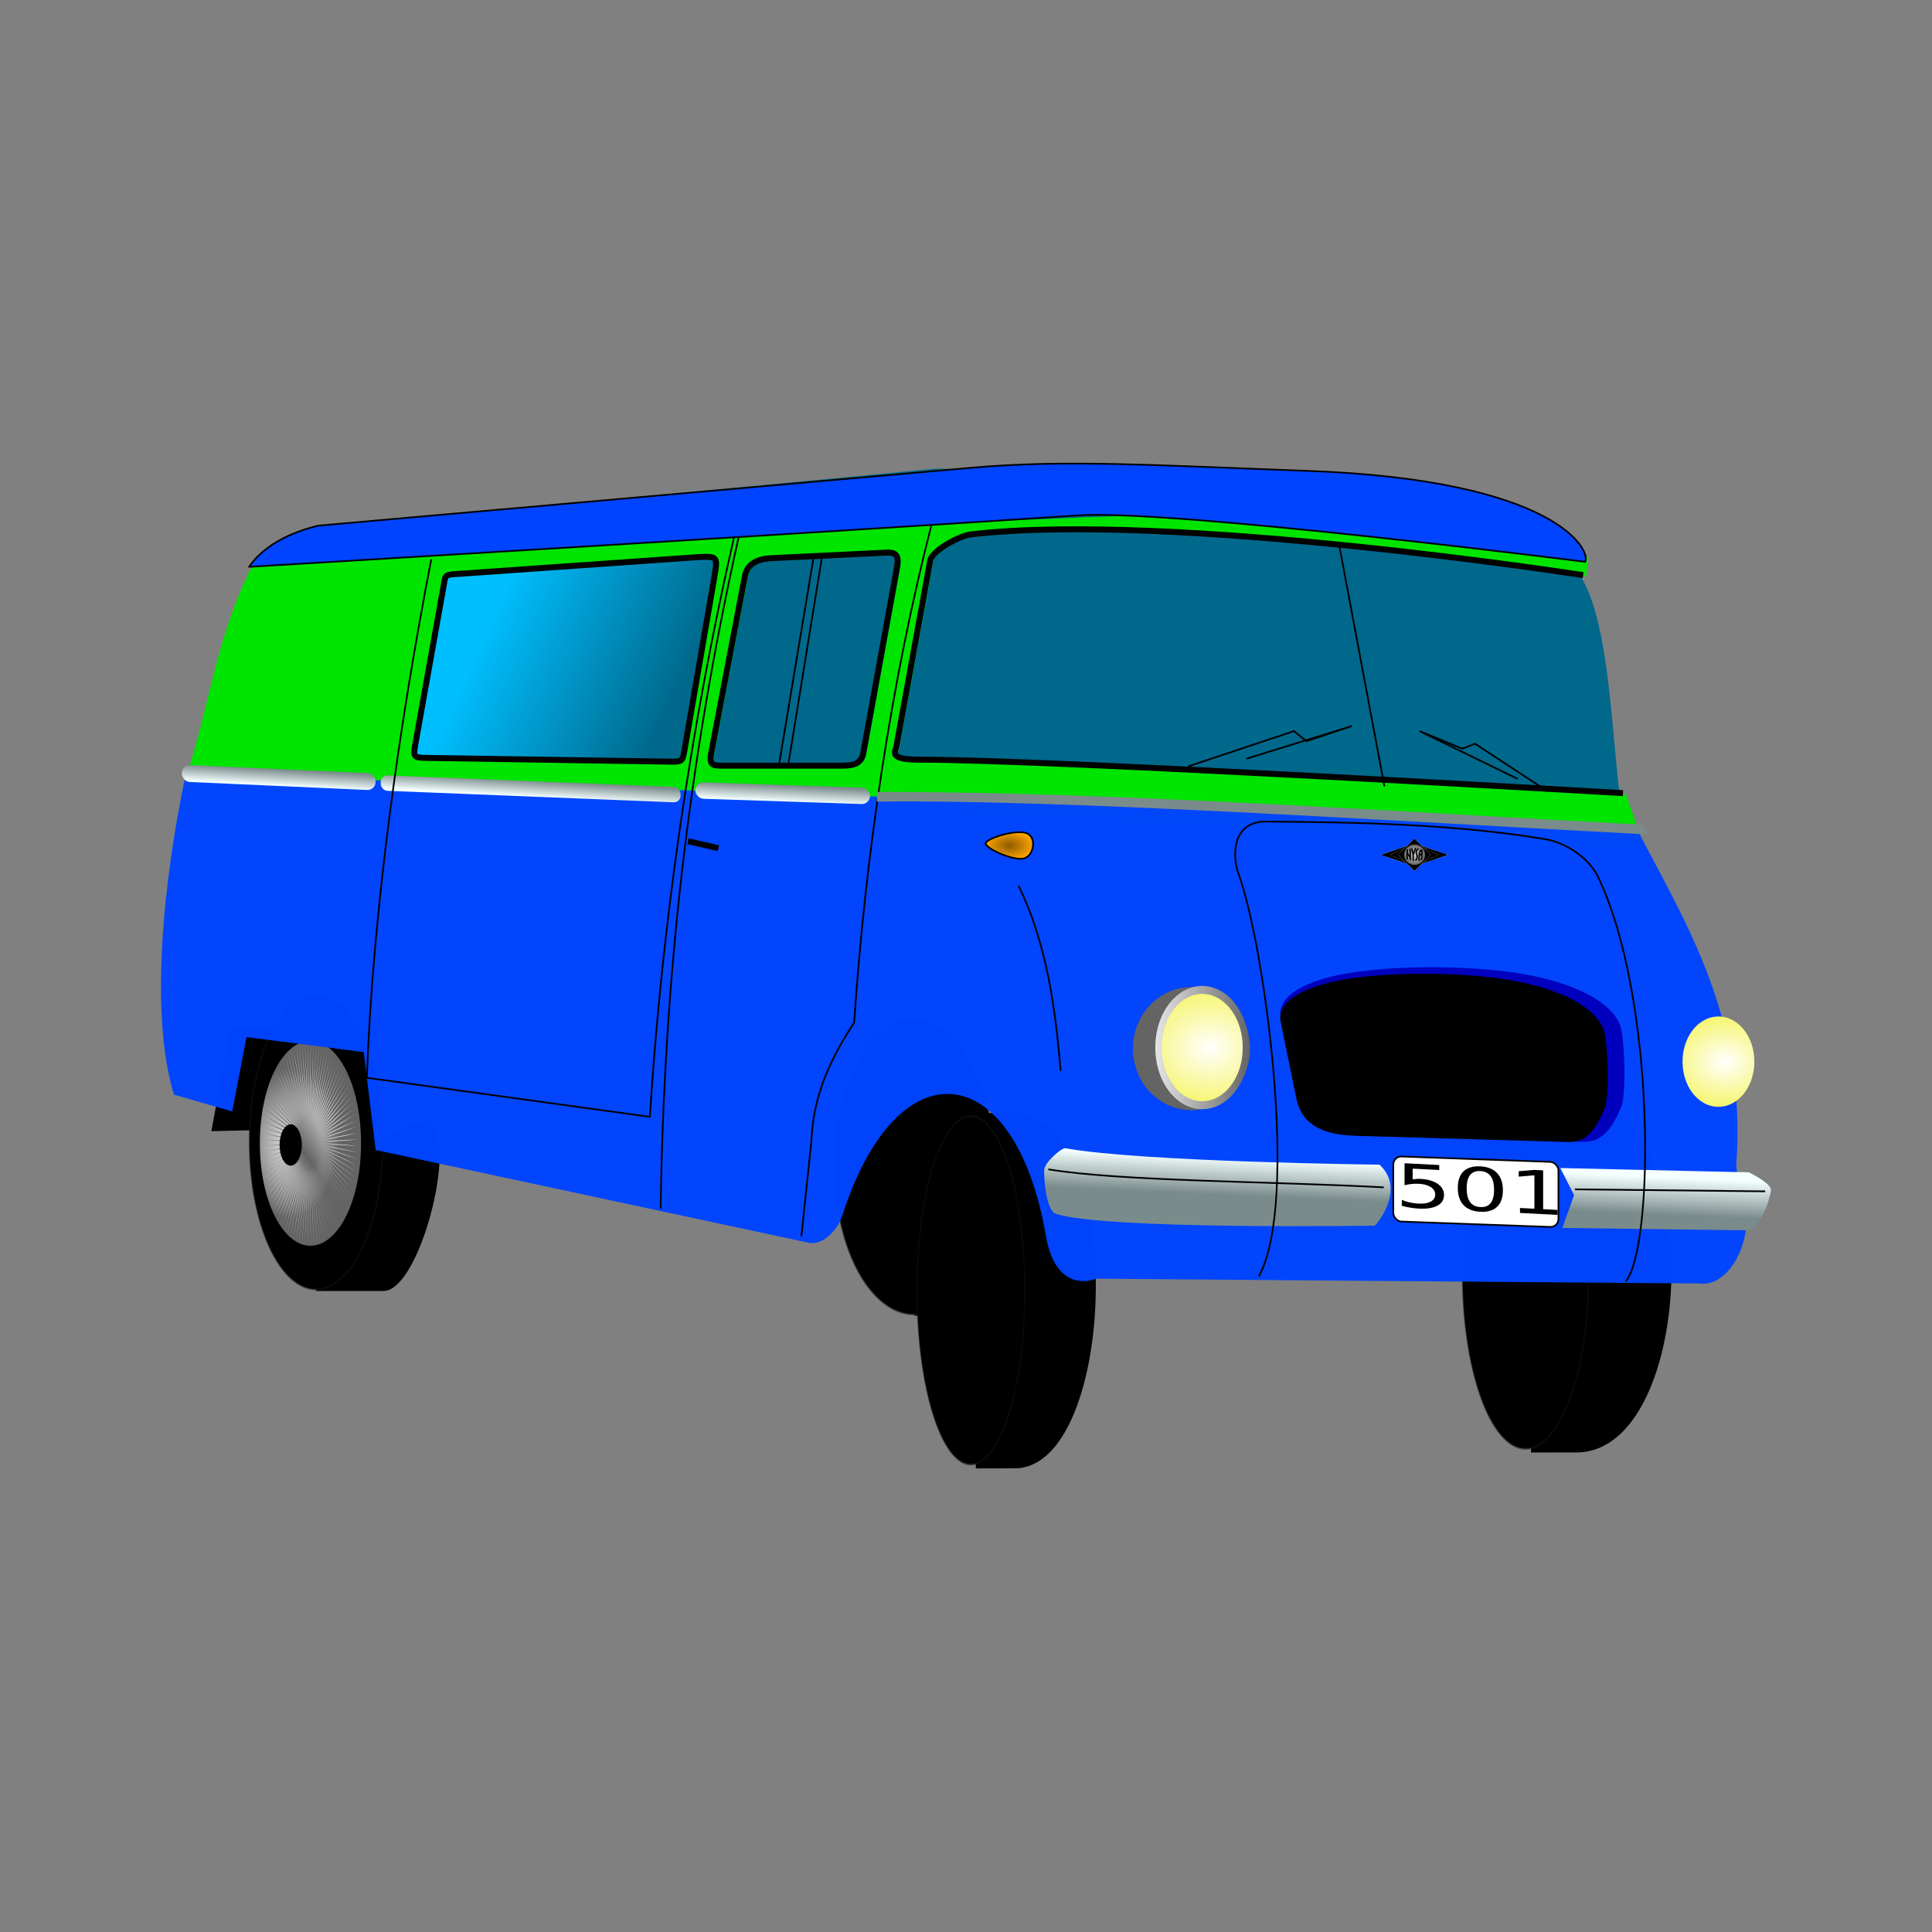 <svg:svg xmlns:dc="http://purl.org/dc/elements/1.1/" xmlns:ns1="http://www.w3.org/1999/xlink" xmlns:ns3="http://creativecommons.org/ns#" xmlns:rdf="http://www.w3.org/1999/02/22-rdf-syntax-ns#" xmlns:svg="http://www.w3.org/2000/svg" height="1149.669" id="svg2" version="1.0" viewBox="-95.806 -275.365 1149.669 1149.669" width="1149.669">
  <svg:rect x="-95.806" y="-275.365" width="1149.669" height="1149.669" fill="#808080" stroke="none"/>
  <svg:defs id="defs4">
    <svg:linearGradient id="linearGradient13754">
      <svg:stop id="stop13756" offset="0" stop-color="#e6e6e6" />
      <svg:stop id="stop13758" offset="1" stop-color="#646464" />
    </svg:linearGradient>
    <svg:linearGradient id="linearGradient4910">
      <svg:stop id="stop4912" offset="0" stop-color="#7a8b8b" />
      <svg:stop id="stop4914" offset="1" stop-color="#f4ffff" />
    </svg:linearGradient>
    <svg:linearGradient gradientTransform="matrix(-1.052 0 0 1 645.17 -95.73)" gradientUnits="userSpaceOnUse" id="linearGradient2675" x1="314.36" x2="421.03" y1="310.23" y2="264.14">
      <svg:stop id="stop3124" offset="0" stop-color="#00688b" />
      <svg:stop id="stop3126" offset="1" stop-color="#00bfff" />
    </svg:linearGradient>
    <svg:radialGradient cx="556.25" cy="346.84" gradientTransform="matrix(2.711 -0 0 1.827 -951.96 -286.86)" gradientUnits="userSpaceOnUse" id="radialGradient2685" r="39.262">
      <svg:stop id="stop7570" offset="0" stop-color="#fff" />
      <svg:stop id="stop7572" offset="1" stop-color="#ee0" />
    </svg:radialGradient>
    <svg:linearGradient gradientUnits="userSpaceOnUse" id="linearGradient2687" x1="507.34" x2="591.09" y1="346.84" y2="346.84" ns1:href="#linearGradient13754" />
    <svg:radialGradient cx="556.25" cy="346.84" gradientTransform="matrix(2.711 -0 0 1.827 -951.96 -286.86)" gradientUnits="userSpaceOnUse" id="radialGradient2689" r="39.262" ns1:href="#linearGradient13754" />
    <svg:radialGradient cx="383.42" cy="493.49" gradientTransform="matrix(.967 .03 -.032 1.033 28.514 -27.657)" gradientUnits="userSpaceOnUse" id="radialGradient2717" r="64.703" ns1:href="#linearGradient13754" />
    <svg:radialGradient cx="383.42" cy="493.49" gradientTransform="matrix(.967 .03 -.032 1.033 28.514 -27.657)" gradientUnits="userSpaceOnUse" id="radialGradient2719" r="64.703" spreadMethod="reflect" ns1:href="#linearGradient13754" />
    <svg:linearGradient gradientTransform="matrix(.847 0 0 1 -31.28 .167)" gradientUnits="userSpaceOnUse" id="linearGradient3286" x1="153.7" x2="153.6" y1="223.78" y2="233.54" ns1:href="#linearGradient4910" />
    <svg:linearGradient gradientTransform="matrix(.603 0 0 1 183.37 1.885)" gradientUnits="userSpaceOnUse" id="linearGradient3290" x1="153.7" x2="153.6" y1="223.78" y2="233.54" ns1:href="#linearGradient4910" />
    <svg:linearGradient gradientTransform="matrix(.724 0 0 1 282.09 .973)" gradientUnits="userSpaceOnUse" id="linearGradient3294" x1="153.7" x2="153.6" y1="223.78" y2="233.54" ns1:href="#linearGradient4910" />
    <svg:linearGradient gradientTransform="matrix(.603 0 0 1 500.11 53.446)" gradientUnits="userSpaceOnUse" id="linearGradient3310" x1="153.7" x2="153.6" y1="223.78" y2="233.54" ns1:href="#linearGradient4910" />
    <svg:radialGradient cx="526.05" cy="273.78" gradientTransform="matrix(1 0 0 .576 0 116.05)" gradientUnits="userSpaceOnUse" id="radialGradient3328" r="14.608">
      <svg:stop id="stop2225" offset="0" stop-color="#8b5a00" />
      <svg:stop id="stop2227" offset="1" stop-color="#ffa500" />
    </svg:radialGradient>
    <svg:linearGradient gradientUnits="userSpaceOnUse" id="linearGradient3382" x1="800.63" x2="801.65" y1="488.38" y2="465.94" ns1:href="#linearGradient4910" />
    <svg:radialGradient cx="819.45" cy="244.46" gradientTransform="matrix(1 0 0 .974 0 6.377)" gradientUnits="userSpaceOnUse" id="radialGradient3567" r="53.151">
      <svg:stop id="stop3554" offset="0" stop-color="#d4d4d4" />
      <svg:stop id="stop3556" offset="1" stop-color="#646464" />
    </svg:radialGradient>
  </svg:defs>
  <svg:g id="layer1" transform="translate(-21.217 -46.023)">
    <svg:path d="m62.947 383.27l-11.16 59.98 65.563-1.4 33.48-57.19-87.883-1.39z" fill-rule="evenodd" id="path3465" stroke="#000" stroke-width="1px" />
    <svg:g fill-rule="evenodd" id="g3461" transform="matrix(1.196 0 0 1 47.452 -231.56)">
      <svg:path d="m393.15 785.15c19.23 0 38.86-70 32.01-91.69-6.22-19.72-38.39 4.11-38.39 4.11l-33.86 87.58h40.24z" id="path3431" />
      <svg:path d="m501.2 496.09a87.165 129.71 0 1 1 -174.33 0 87.165 129.71 0 1 1 174.33 0z" id="path3435" stroke="#141414" stroke-linecap="round" stroke-opacity=".498" stroke-width="1.772" transform="matrix(.455 0 0 .677 164.56 360.66)" />
    </svg:g>
    <svg:g fill-rule="evenodd" id="g3425" transform="matrix(1.17 0 0 1 -188.65 -179.95)">
      <svg:path d="m872.22 603.49l3.98 211.46 23.18-0.05c61.56-0.14 67.46-211.41-1.29-211.41h-25.87z" id="path3390" />
      <svg:path d="m501.2 496.09a87.165 129.71 0 1 1 -174.33 0 87.165 129.71 0 1 1 174.33 0z" id="path3394" stroke="#141414" stroke-linecap="round" stroke-opacity=".498" stroke-width="1.772" transform="matrix(.368 0 0 .799 721.05 312.62)" />
    </svg:g>
    <svg:path d="m890.29 252.36c-6.8-48.63-6.79-131.01-33.01-147.99-24.02-15.564-346.97-57.507-376.62-54.685l-369.51 35.168c-44.563 14.018-61.37 117.78-66.507 141.13l845.65 26.38z" fill="url(#linearGradient2675)" fill-rule="evenodd" id="path5798" />
    <svg:path d="m892.95 243.35s-340.62-20.03-417.95-19.91c-19.66 0.04-15.01-4.45-14.26-8.55l19.97-109.84c1.11-6.127 17.48-14.906 24.25-15.69 119.49-13.847 364.29 24.25 364.29 24.25l1.43-11.46-250.18-25.628-139.79 5.705-405.75 26.183c-20.202 40.06-25.209 81.67-37.815 121.73l867.64 47.36-11.83-34.15zm-522.53-129.06c1.25-6.57 6.24-10.31 15.75-10.77l68.78-3.31c7.16-0.35 6.94 3.65 5.8 9.94l-19.89 109.39c-1.15 6.33-5.93 7.45-12.43 7.45h-72.92c-5.5 0-6.19-1.92-4.98-8.28l19.89-104.42zm-171.42-1.43l142.25-10.55c11.58-0.68 11.5-0.03 9.29 12.4l-18.38 103.13c-1.09 6.1-1.5 6.39-9.3 6.19l-144.64-2.22c-6.82-0.18-7.33-0.58-6.19-7.75l17.67-95c0.88-5.54 0.44-5.68 9.3-6.2z" fill="#00e500" fill-rule="evenodd" id="path2327" />
    <svg:g fill-rule="evenodd" id="g2721" transform="translate(-60.971 -27.928)">
      <svg:path d="m214.57 566.81c19.22 0 38.85-70 32.01-91.69-6.23-19.72-38.4 4.11-38.4 4.11l-33.85 87.58h40.24z" id="path13779" />
      <svg:g id="g4964" transform="matrix(-1.492 0 0 1.054 1475 -32.4)">
        <svg:path d="m501.2 496.09a87.165 129.71 0 1 1 -174.33 0 87.165 129.71 0 1 1 174.33 0z" id="path13769" stroke="#141414" stroke-linecap="round" stroke-opacity=".498" stroke-width="1.772" transform="matrix(-.305 0 0 .642 997.95 165.79)" />
        <svg:path d="m474.22 493.49a63.817 91.835 0 1 1 -127.63 0 63.817 91.835 0 1 1 127.63 0z" fill="url(#radialGradient2717)" id="path13771" transform="matrix(-.316 0 0 .625 1003.6 176.68)" />
        <svg:path d="m700.11 144.18l-57.29-43.4 53.46 48.04-54.45-46.91 50.33 51.3-51.39-50.24 47.01 54.36-48.14-53.36 43.5 57.2-44.69-56.28 39.83 59.82-41.07-58.97 35.99 62.2-37.29-61.43 32.02 64.34-33.36-63.66 27.91 66.23-29.29-65.63 23.7 67.85-25.11-67.34 19.39 69.2-20.84-68.78 15.01 70.28-16.48-69.95 10.57 71.09-12.05-70.85 6.08 71.61-7.58-71.47 1.57 71.85-3.07-71.8-2.95 71.81 1.44-71.86-7.44 71.48 5.95-71.62-11.92 70.88 10.43-71.11-16.35 69.98 14.88-70.31-20.71 68.82 19.27-69.24-24.99 67.39 23.57-67.89-29.17 65.68 27.79-66.28-33.24 63.72 31.9-64.4-37.18 61.5 35.88-62.27-40.96 59.05 39.72-59.89-44.59 56.36 43.4-57.28-48.04 53.45 46.91-54.45-51.3 50.33 50.23-51.39-54.36 47.01 53.37-48.14-57.21 43.51 56.28-44.696-59.82 39.826 58.97-41.07-62.2 35.99 61.44-37.284-64.35 32.014 63.66-33.354-66.22 27.914 65.62-29.294-67.84 23.694 67.33-25.11-69.2 19.39 68.78-20.834-70.28 15.004 69.95-16.472-71.08 10.562 70.85-12.048-71.61 6.08 71.46-7.578-71.85 1.572 71.8-3.076-71.8-2.942 71.85 1.438-71.48-7.445 71.62 5.947-70.87-11.919 71.1 10.433-69.98-16.346 70.31 14.877-68.82-20.708 69.24 19.263-67.38-24.988 67.89 23.572-65.68-29.17 66.27 27.789-63.72-33.237 64.41 31.895-61.51-37.172 62.27 35.876-59.05-40.96 59.9 39.715-56.37-44.588 57.29 43.399-53.46-48.04 54.45 46.91-50.33-51.301 51.39 50.236-47.01-54.36 48.14 53.364-43.5-57.204 44.69 56.281-39.83-59.823 41.07 58.976-35.99-62.206 37.29 61.439-32.02-64.343 33.36 63.658-27.91-66.226 29.29 65.628-23.7-67.849 25.11 67.338-19.39-69.203 20.84 68.781-15.01-70.283 16.48 69.954-10.57-71.087 12.05 70.85-6.08-71.61 7.58 71.467-1.57-71.85 3.07 71.801 2.95-71.807-1.44 71.853 7.44-71.481-5.95 71.622 11.92-70.873-10.43 71.107 16.35-69.985-14.88 70.311 20.71-68.819-19.26 69.238 24.98-67.384-23.57 67.892 29.17-65.682-27.79 66.278 33.24-63.72-31.9 64.402 37.18-61.508-35.88 62.273 40.96-59.052-39.71 59.897 44.58-56.364-43.4 57.285 48.04-53.453-46.91 54.447 51.3-50.332-50.23 51.395 54.36-47.011-53.36 48.138 57.2-43.504-56.28 44.692 59.82-39.827-58.97 41.071 62.2-35.992-61.44 37.286 64.35-32.015-63.66 33.355 66.22-27.911-65.62 29.292 67.84-23.699-67.33 25.114 69.2-19.391-68.78 20.835 70.28-15.007-69.95 16.475 71.08-10.565-70.85 12.051 71.61-6.08-71.46 7.578 71.85-1.572-71.8 3.076 71.8 2.942-71.85-1.438 71.48 7.445-71.62-5.947 70.87 11.922-71.1-10.436 69.98 16.346-70.31-14.877 68.82 20.707-69.24-19.262 67.38 24.992-67.89-23.576 65.68 29.166-66.27-27.784 63.72 33.234-64.41-31.893 61.51 37.173-62.27-35.877 59.05 40.957-59.9-39.712 56.37 44.592z" fill="url(#radialGradient2719)" id="path4947" transform="matrix(-.203 0 0 .611 1001.1 432.55)" />
        <svg:path d="m399.51 495.05a14.009 18.678 0 1 1 -28.02 0 14.009 18.678 0 1 1 28.02 0z" id="path13773" transform="matrix(-.316 0 0 .625 1003.6 176.68)" />
      </svg:g>
    </svg:g>
    <svg:g fill-rule="evenodd" id="g2709" transform="translate(-.85 .831)">
      <svg:path d="m502.96 432.17l3.98 211.46 23.18-0.05c61.55-0.14 67.45-211.41-1.29-211.41h-25.87z" id="path5002" />
      <svg:g id="g4954" transform="matrix(.381 0 0 .777 347.35 232.74)">
        <svg:path d="m501.2 496.09a87.165 129.71 0 1 1 -174.33 0 87.165 129.71 0 1 1 174.33 0z" id="path12863" stroke="#141414" stroke-linecap="round" stroke-opacity=".498" stroke-width="1.772" transform="matrix(.965 0 0 1.028 11.642 -117.62)" />
        <svg:path d="m474.22 493.49a63.817 91.835 0 1 1 -127.63 0 63.817 91.835 0 1 1 127.63 0z" fill="url(#radialGradient2717)" id="path13742" transform="translate(-6.109 -100.19)" />
        <svg:path d="m700.11 144.18l-57.29-43.4 53.46 48.04-54.45-46.91 50.33 51.3-51.39-50.24 47.01 54.36-48.14-53.36 43.5 57.2-44.69-56.28 39.83 59.82-41.07-58.97 35.99 62.2-37.29-61.43 32.02 64.34-33.36-63.66 27.91 66.23-29.29-65.63 23.7 67.85-25.11-67.34 19.39 69.2-20.84-68.78 15.01 70.28-16.48-69.95 10.57 71.09-12.05-70.85 6.08 71.61-7.58-71.47 1.57 71.85-3.07-71.8-2.95 71.81 1.44-71.86-7.44 71.48 5.95-71.62-11.92 70.88 10.43-71.11-16.35 69.98 14.88-70.31-20.71 68.82 19.27-69.24-24.99 67.39 23.57-67.89-29.17 65.68 27.79-66.28-33.24 63.72 31.9-64.4-37.18 61.5 35.88-62.27-40.96 59.05 39.72-59.89-44.59 56.36 43.4-57.28-48.04 53.45 46.91-54.45-51.3 50.33 50.23-51.39-54.36 47.01 53.37-48.14-57.21 43.51 56.28-44.696-59.82 39.826 58.97-41.07-62.2 35.99 61.44-37.284-64.35 32.014 63.66-33.354-66.22 27.914 65.62-29.294-67.84 23.694 67.33-25.11-69.2 19.39 68.78-20.834-70.28 15.004 69.95-16.472-71.08 10.562 70.85-12.048-71.61 6.08 71.46-7.578-71.85 1.572 71.8-3.076-71.8-2.942 71.85 1.438-71.48-7.445 71.62 5.947-70.87-11.919 71.1 10.433-69.98-16.346 70.31 14.877-68.82-20.708 69.24 19.263-67.38-24.988 67.89 23.572-65.68-29.17 66.27 27.789-63.72-33.237 64.41 31.895-61.51-37.172 62.27 35.876-59.05-40.96 59.9 39.715-56.37-44.588 57.29 43.399-53.46-48.04 54.45 46.91-50.33-51.301 51.39 50.236-47.01-54.36 48.14 53.364-43.5-57.204 44.69 56.281-39.83-59.823 41.07 58.976-35.99-62.206 37.29 61.439-32.02-64.343 33.36 63.658-27.91-66.226 29.29 65.628-23.7-67.849 25.11 67.338-19.39-69.203 20.84 68.781-15.01-70.283 16.48 69.954-10.57-71.087 12.05 70.85-6.08-71.61 7.58 71.467-1.57-71.85 3.07 71.801 2.95-71.807-1.44 71.853 7.44-71.481-5.95 71.622 11.92-70.873-10.43 71.107 16.35-69.985-14.88 70.311 20.71-68.819-19.26 69.238 24.98-67.384-23.57 67.892 29.17-65.682-27.79 66.278 33.24-63.72-31.9 64.402 37.18-61.508-35.88 62.273 40.96-59.052-39.71 59.897 44.58-56.364-43.4 57.285 48.04-53.453-46.91 54.447 51.3-50.332-50.23 51.395 54.36-47.011-53.36 48.138 57.2-43.504-56.28 44.692 59.82-39.827-58.97 41.071 62.2-35.992-61.44 37.286 64.35-32.015-63.66 33.355 66.22-27.911-65.62 29.292 67.84-23.699-67.33 25.114 69.2-19.391-68.78 20.835 70.28-15.007-69.95 16.475 71.08-10.565-70.85 12.051 71.61-6.08-71.46 7.578 71.85-1.572-71.8 3.076 71.8 2.942-71.85-1.438 71.48 7.445-71.62-5.947 70.87 11.922-71.1-10.436 69.98 16.346-70.31-14.877 68.82 20.707-69.24-19.262 67.38 24.992-67.89-23.576 65.68 29.166-66.27-27.784 63.72 33.234-64.41-31.893 61.51 37.173-62.27-35.877 59.05 40.957-59.9-39.712 56.37 44.592z" fill="url(#radialGradient2719)" id="path4065" transform="matrix(.662 0 0 .962 -10.168 309.28)" />
        <svg:path d="m399.51 495.05a14.009 18.678 0 1 1 -28.02 0 14.009 18.678 0 1 1 28.02 0z" id="path13744" transform="translate(10.996 -102.63)" />
      </svg:g>
    </svg:g>
    <svg:path d="m35.975 231.27c-13.197 62.04-21.745 142.67-7.053 190.77l34.677 9.98 8.51-44.22 69.751 8.93 7.08 58.24 257.59 55.19c9.32 1.89 17.81-8.89 19.97-15.69 32.81-103.13 103.07-94.5 121.25 11.41 6.23 36.26 29.96 25.68 29.96 25.68l359.46 2.85c11.68 1.66 24.2-11.91 27.1-31.38l-5.7-38.52c6.65-87.49-30.56-145.48-58.14-198.73-0.05-0.58-0.09-1.16-0.14-1.74-105.68-2.99-215.85-10.47-330.5-17.95-40.88-1.49-83.25 0-124.13-1.49l-409.68-13.33z" fill="#04f" fill-opacity=".984" fill-rule="evenodd" id="path1450" />
    <svg:path d="m414.56 102.05l-20.22 124.52m15.11-123.72l-20.62 123.8m333.5-131.6l26.92 143.56v0.01m-116.65-11.96l62.81-20.94 7.48 5.98 26.92-8.97-62.81 19.44m179.46 19.44l-43.37-28.41-7.48 2.99-25.42-10.47 58.32 28.42" fill="none" id="path2344" stroke="#000" stroke-width="1px" />
    <svg:path d="m480.06 81.586c-24.43 94.714-39.88 199.89-46.36 297.6-11.47 17.45-24.43 40.88-25.43 70.29l-5.98 56.83" fill="none" id="path2391" stroke="#000" stroke-width="1px" />
    <svg:path d="m364.9 90.559c-30.41 136.09-44.36 264.7-46.36 399.3" fill="none" id="path2393" stroke="#000" stroke-width="1px" />
    <svg:rect fill="url(#linearGradient3286)" height="10.044" id="rect3276" ry="4.881" transform="matrix(.999 .045 -.031 1 0 0)" width="115.44" x="40.757" y="223.89" />
    <svg:rect fill="url(#linearGradient3290)" height="9.162" id="rect3288" ry="4.053" transform="matrix(.999 .04 -.015 1 0 0)" width="178.62" x="155.58" y="225.7" />
    <svg:rect fill="url(#linearGradient3294)" height="9.763" id="rect3292" ry="4.882" transform="matrix(.999 .033 -.018 1 0 0)" width="104.01" x="343.69" y="224.72" />
    <svg:path d="m447.24 241.88v5.79c110.31-1.44 307.23 11.59 458.81 19.56l-2.89-5.8c-152.55-7.96-312.78-19.55-455.92-19.55z" fill="url(#linearGradient3310)" id="path3300" />
    <svg:path d="m868.67 104.99c3.8-6.729-17.03-48.764-165.44-54.144-91.58-3.352-143.78-6.798-199.74-1.838l-388.63 34.444c-4.73 1.201-29.016 6.722-41.236 24.508 0 0 316.04-18.823 493.46-30.601 56.06-3.693 301.59 27.631 301.59 27.631z" fill="#04f" fill-rule="evenodd" id="path3606" stroke="#000" stroke-linejoin="round" stroke-width="1px" />
    <svg:path d="m334.79 271.21l18.13 4.18" fill="none" id="path3314" stroke="#000" stroke-width="3.543" />
    <svg:path d="m531.48 297.71c18.13 36.73 22.32 79.05 25.11 110.2" fill="none" id="path3316" stroke="#000" stroke-width="1px" />
    <svg:path d="m511.95 272.6c0 2.79 14.82 9.75 21.8 9.05 6.97-0.7 9.1-13.23 2.13-15.32-6.98-2.1-23.93 3.48-23.93 6.27z" fill="url(#radialGradient3328)" fill-rule="evenodd" id="path3318" stroke="#000" stroke-width="1px" />
    <svg:path d="m559.38 453.94c-2.33-0.41-12.19 8.52-12.56 12.56-0.41 4.5 1 24.62 6.98 26.5 30.63 9.62 189.71 6.98 189.71 6.98 2.72-2.56 17.94-22.39 2.79-36.27 0 0-141.5-1.58-186.92-9.77zm294.53 11.77l8.17 16.13-6.97 19.53 108.8 1.4c8.87 0.11 14.68-18.22 15.35-23.72 0.51-4.22-13.17-10.76-13.15-10.76l-112.2-2.58z" fill="url(#linearGradient3382)" fill-rule="evenodd" id="path3363" />
    <svg:rect fill="#fff" height="38.722" id="rect3370" ry="4.883" stroke="#000" stroke-linecap="round" stroke-linejoin="round" stroke-width="1" transform="matrix(.999 .036 0 1 0 0)" width="98.359" x="755.28" y="431.49" />
    <svg:path d="m549.26 466.49c42.69 7.14 133.05 7.14 199.57 10.72" fill="none" id="path3372" stroke="#000" stroke-width="1px" />
    <svg:path d="m862.61 478.4l113.19 1.19" fill="none" id="path3374" stroke="#000" stroke-width="1px" />
    <svg:path d="m316.22 432.2a24.133 36.615 0 1 1 -48.27 0 24.133 36.615 0 1 1 48.27 0z" fill="url(#radialGradient2689)" fill-rule="evenodd" id="path4066" transform="matrix(-1.443 0 0 1 1055.9 -37.551)" />
    <svg:path d="m587.59 346.84a38.376 40.485 0 1 1 -76.75 0 38.376 40.485 0 1 1 76.75 0z" fill="url(#radialGradient2685)" fill-rule="evenodd" id="path7574" stroke="url(#linearGradient2687)" stroke-linecap="round" stroke-linejoin="round" stroke-width="5.642" transform="matrix(.677 0 0 .841 268.99 102.34)" />
    <svg:path d="m136.6 422.24a19.18 31.062 0 1 1 -38.36 0 19.18 31.062 0 1 1 38.36 0z" fill="url(#radialGradient2689)" fill-rule="evenodd" id="path4070" transform="matrix(-1.391 0 0 1 1108.1 -19.934)" />
    <svg:path d="m587.59 346.84a38.376 40.485 0 1 1 -76.75 0 38.376 40.485 0 1 1 76.75 0z" fill="url(#radialGradient2685)" fill-rule="evenodd" id="path8483" stroke="url(#linearGradient2687)" stroke-width="6.998" transform="matrix(.556 0 0 .659 642.64 173.85)" />
    <svg:path d="m687.56 375.64c-2.39-11.53 13.65-22.64 46.77-26.87 33.48-4.28 68.3-2.36 87.43 0 24.49 3.02 59.67 12.2 67.68 31.84 2.53 6.19 4.07 41.04 0.59 49.07-6.5 14.97-12.5 20.75-22.95 20.45l-131.3-3.8c-13.52-0.39-34.02-2.21-38.34-23.07l-9.88-47.62z" fill="#0000be" fill-rule="evenodd" id="path3330" />
    <svg:path d="m687.44 378.42c-2.28-11.12 12.99-21.82 44.52-25.9 31.87-4.13 65.02-2.28 83.23 0 23.32 2.91 56.81 11.77 64.44 30.69 2.4 5.97 3.87 39.56 0.55 47.31-6.18 14.43-11.89 20-21.85 19.71l-124.99-3.66c-12.88-0.38-32.38-2.14-36.5-22.25l-9.4-45.9z" fill-rule="evenodd" id="path3332" />
    <svg:path d="m674.47 530.24c24.43-43.87 3.19-198.07-11.96-239.28-4.01-10.92-4.12-31.54 16.45-31.41 55.2 0.36 112.59 1.57 166 10.47 12.39 2.06 26.11 11.34 31.41 22.43 34.69 72.65 33.4 220.34 16.45 240.78" fill="none" id="path3272" stroke="#000" stroke-width="1px" />
    <svg:path d="m623.44 517.2h16.89v3.62h-12.95v7.8c0.62-0.21 1.25-0.37 1.87-0.47 0.63-0.11 1.25-0.17 1.88-0.17 3.55 0 6.36 0.97 8.43 2.92 2.07 1.94 3.11 4.58 3.11 7.9 0 3.42-1.07 6.08-3.2 7.99-2.13 1.89-5.13 2.83-9 2.83-1.34 0-2.7-0.11-4.09-0.34-1.38-0.23-2.81-0.57-4.28-1.02v-4.33c1.27 0.7 2.59 1.22 3.96 1.56 1.36 0.34 2.8 0.51 4.32 0.51 2.46 0 4.4-0.65 5.84-1.94 1.43-1.29 2.15-3.04 2.15-5.26 0-2.21-0.72-3.97-2.15-5.26-1.44-1.29-3.38-1.94-5.84-1.94-1.15 0-2.3 0.13-3.45 0.38-1.14 0.26-2.3 0.66-3.49 1.2v-15.98m36.93 2.84c-2.22 0-3.89 1.09-5.01 3.28-1.1 2.17-1.66 5.44-1.66 9.81 0 4.36 0.56 7.64 1.66 9.82 1.12 2.18 2.79 3.26 5.01 3.26 2.23 0 3.9-1.08 5-3.26 1.12-2.18 1.69-5.46 1.69-9.82 0-4.37-0.57-7.64-1.69-9.81-1.1-2.19-2.77-3.28-5-3.28m0-3.41c3.56 0 6.28 1.41 8.16 4.24 1.88 2.81 2.83 6.9 2.83 12.26s-0.95 9.45-2.83 12.27c-1.88 2.81-4.6 4.22-8.16 4.22-3.57 0-6.29-1.41-8.18-4.22-1.87-2.82-2.81-6.91-2.81-12.27s0.94-9.45 2.81-12.26c1.89-2.83 4.61-4.24 8.18-4.24m19.32 28.75h7.02v-24.26l-7.64 1.54v-3.92l7.6-1.54h4.3v28.18h7.03v3.62h-18.31v-3.62" id="text3467" transform="matrix(1.221 .063 0 .819 0 0)" />
    <svg:g id="g3835" transform="matrix(.117 0 0 .117 723.57 217.76)">
      <svg:g id="g3560" transform="translate(-446.48 281.26)">
        <svg:rect fill-rule="evenodd" height="182.66" id="rect3495" ry="5.39" stroke="#fff" stroke-width="1.104px" transform="matrix(.948 .318 -.948 .318 0 0)" width="182.66" x="725.67" y="-137.61" />
        <svg:rect fill-rule="evenodd" height="135.58" id="rect3497" ry="4.001" stroke="#fff" stroke-width=".819px" transform="matrix(.904 .428 -.904 .428 0 0)" width="135.58" x="671.12" y="-234.62" />
        <svg:rect fill-rule="evenodd" height="117.78" id="rect3493" ry="3.476" stroke="#fff" stroke-width=".712px" transform="rotate(45)" width="117.78" x="693.09" y="-464.49" />
        <svg:path d="m872.61 244.46a53.151 51.765 0 1 1 -106.31 0 53.151 51.765 0 1 1 106.31 0z" fill="url(#radialGradient3567)" fill-rule="evenodd" id="path3499" />
        <svg:path d="m782.73 266.53c-3.66-12.11 0-46.49 0-46.49v0m-0.56 16.35l14.36 21.13m0-40.86l0.85 52.41m7.89-53.82l7.04 29.87v0l10.99-31.84m-10.99 31.56v28.46m24.8-58.61s-14.83 9.11-7.33 27.61c7.54 18.6-4.22 29.87-4.22 29.87m16.34 0.84l0.56-27.04s4.02-24.52 9.58-25.08c5.65-0.57 4.79 5.92 4.79 5.92l-1.13 31.27c-0.93 3.76-0.75 7.23-2.81 11.27m-9.58-24.79l12.68-0.28" fill="none" id="path3503" stroke="#000" stroke-linecap="round" stroke-linejoin="round" stroke-width="7.087" />
      </svg:g>
    </svg:g>
    <svg:path d="m182.04 103.51c-18.99 98.13-34.61 207.44-38.34 308.5l168.42 23.24c7.23-114.65 24.41-232.86 50.07-344.8" fill="none" id="path3312" stroke="#000" stroke-width="1px" />
    <svg:path d="m368.65 113.58c1.25-6.57 6.24-10.32 15.74-10.77l68.78-3.318c7.17-0.345 6.95 3.648 5.8 9.948l-19.88 109.38c-1.16 6.34-5.93 7.46-12.44 7.46h-72.92c-5.5 0-6.18-1.92-4.97-8.29l19.89-104.41zm522.52 129.05s-340.61-20.03-417.94-19.9c-19.67 0.03-15.01-4.45-14.27-8.56l19.97-109.83c1.12-6.13 17.49-14.91 24.25-15.694 119.5-13.847 364.3 24.254 364.3 24.254m-668.6-0.78l142.24-9.96c11.59-0.61 11.44-0.04 9.3 12.39l-17.8 103.13c-1.05 6.12-1.49 6.4-9.29 6.2l-144.64-2.23c-6.83-0.17-7.48-0.6-6.2-7.74l17.09-95.6c0.99-5.51 0.44-5.73 9.3-6.19z" fill="none" id="path3274" stroke="#000" stroke-linejoin="round" stroke-width="3.543" />
  </svg:g>
</svg:svg>